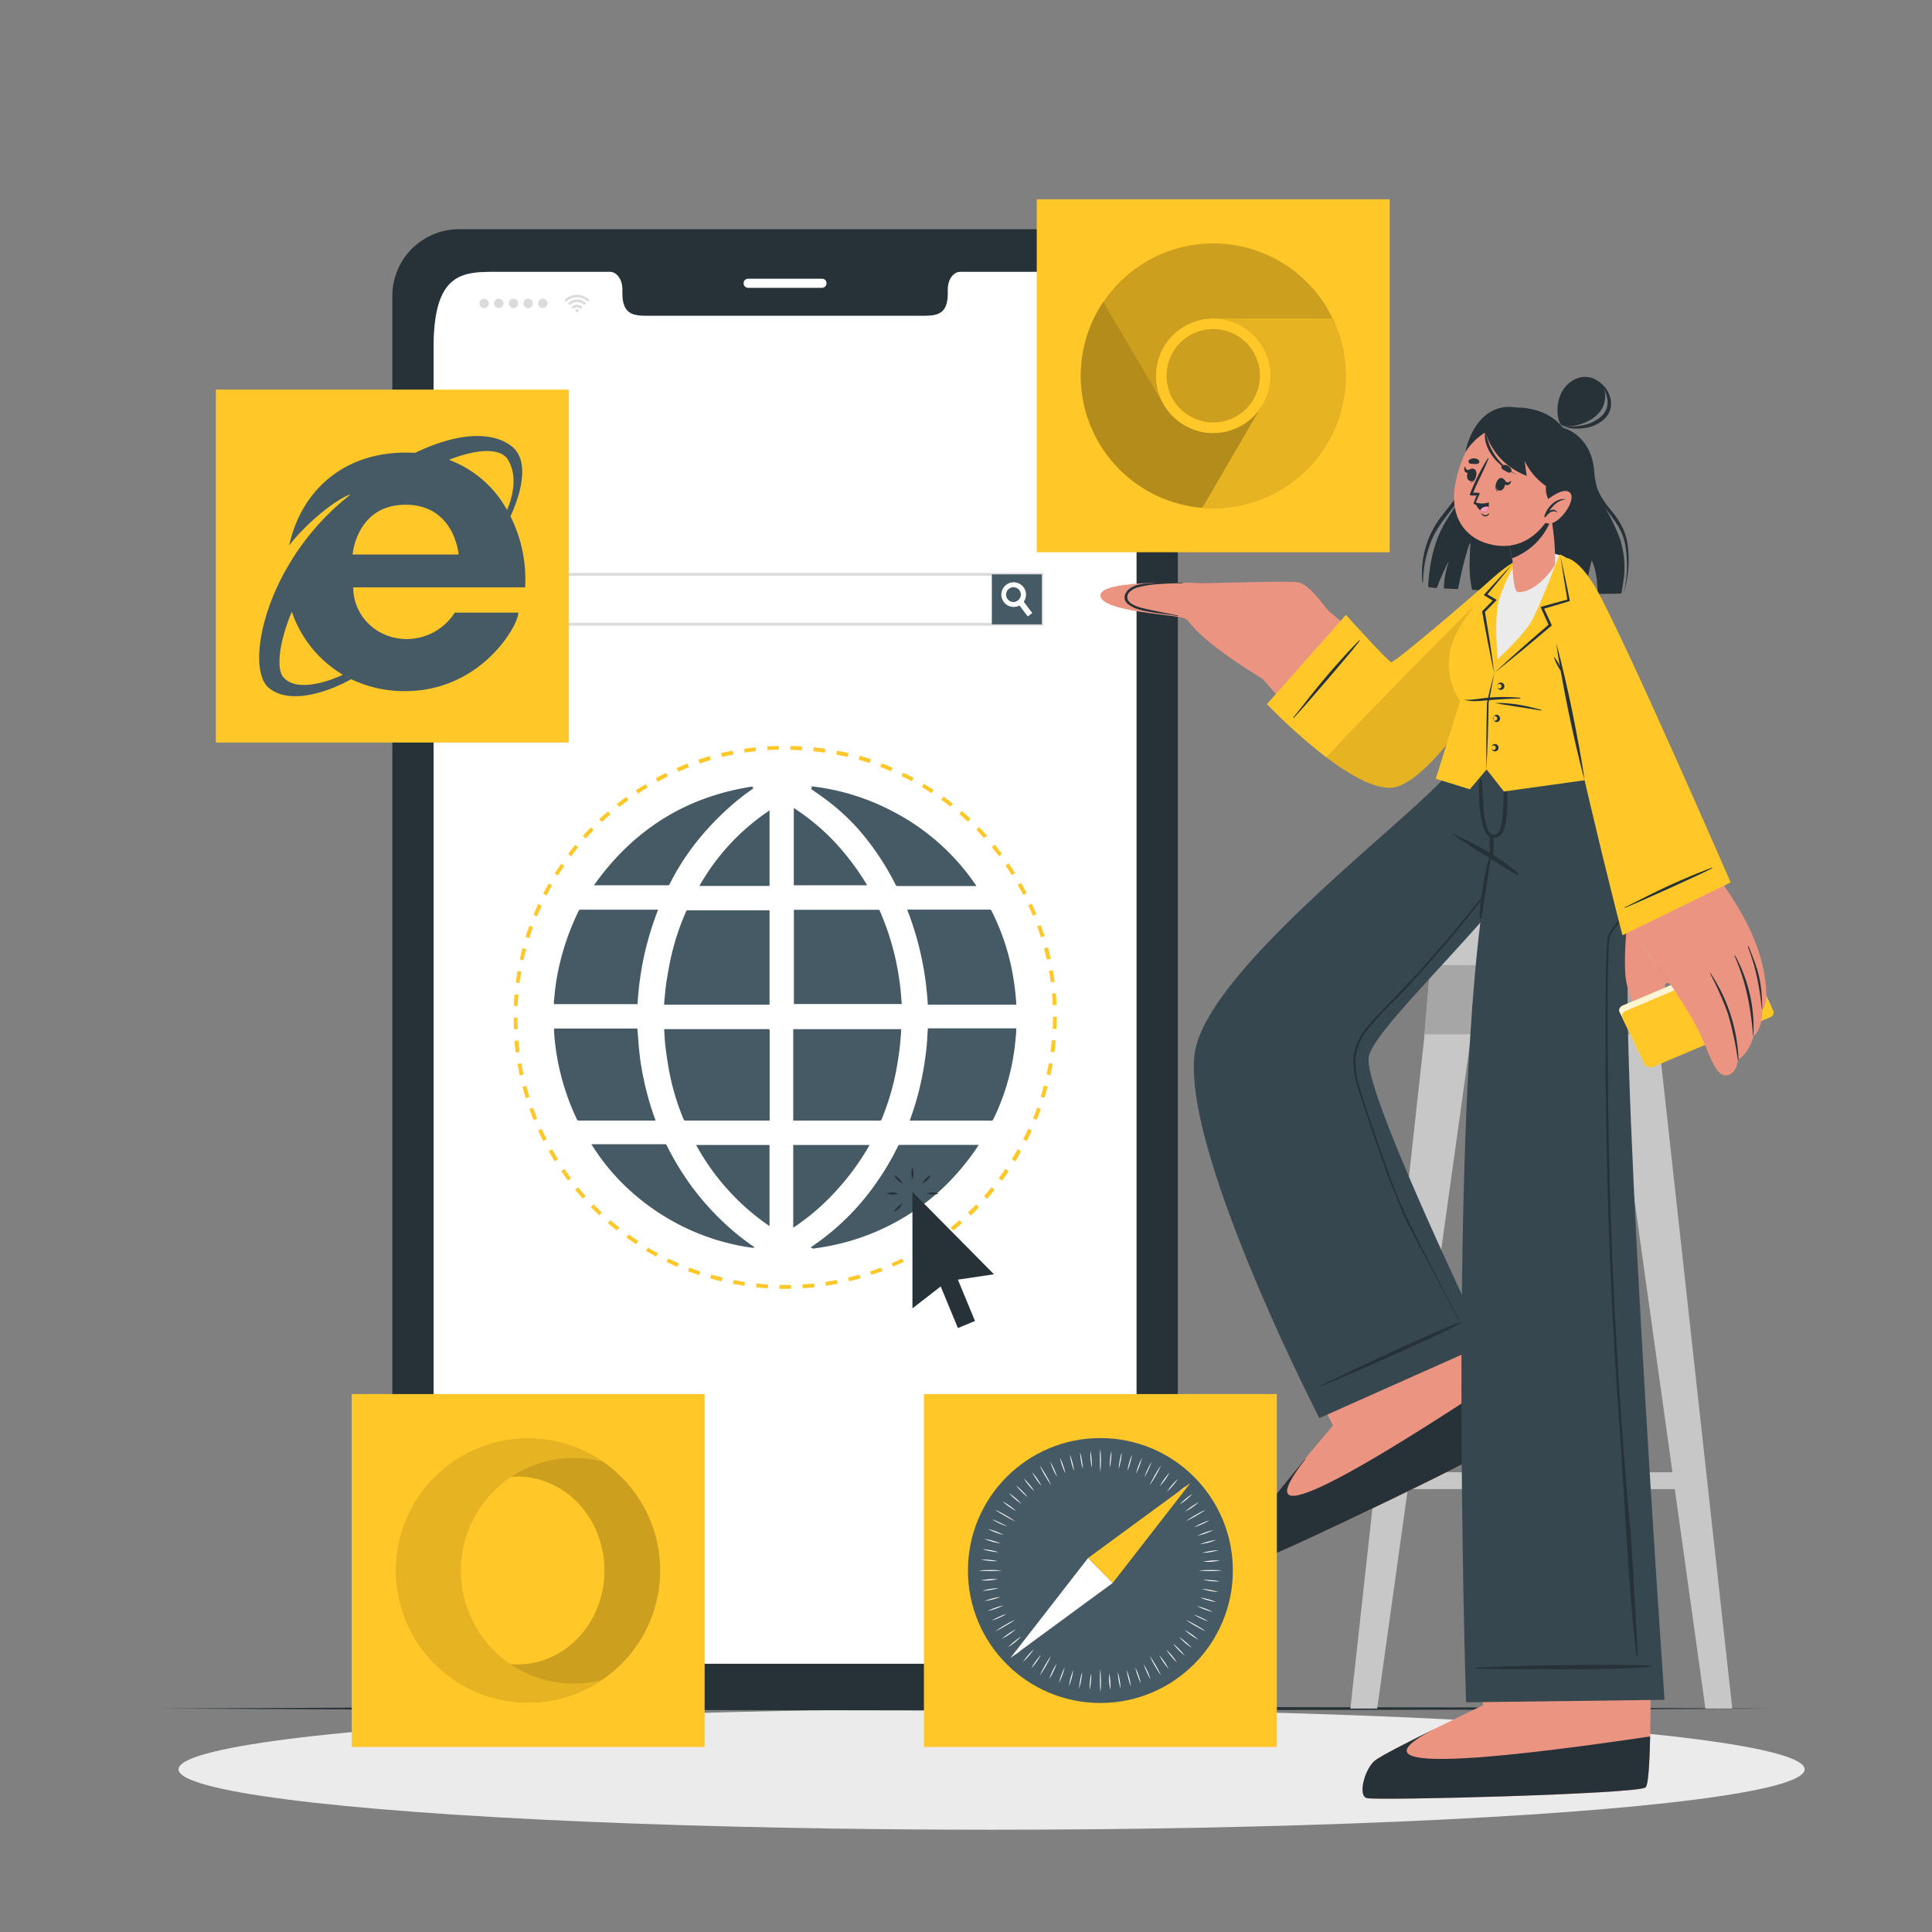 <svg xmlns="http://www.w3.org/2000/svg" viewBox="0 0 500 500"><rect x="0" y="0" width="500" height="500" fill="#808080" stroke="none"/><g id="freepik--Shadow--inject-41"><ellipse cx="256.62" cy="457.9" rx="210.42" ry="15.63" style="fill:#ebebeb"></ellipse></g><g id="freepik--Floor--inject-41"><polygon points="41.49 442.17 93.62 441.93 145.75 441.84 250 441.67 354.25 441.84 406.38 441.93 458.51 442.17 406.38 442.42 354.25 442.51 250 442.67 145.75 442.5 93.62 442.42 41.49 442.17" style="fill:#263238"></polygon></g><g id="freepik--Device--inject-41"><path d="M287.7,59.32H118.64a17.26,17.26,0,0,0-17.1,17.42v348a17.27,17.27,0,0,0,17.1,17.42H287.7a17.29,17.29,0,0,0,17.12-17.42v-348A17.28,17.28,0,0,0,287.7,59.32ZM294.12,414c0,9.16-6.86,16.57-15.32,16.57H127.56c-8.48,0-15.34-7.41-15.34-16.57V89.93c0-18.66,6.86-19.57,15.34-19.57h30.3c1.76,0,3.2,2,3.2,4.48v1.07c0,5.81,3.18,5.83,7.08,5.83H238.2c3.94,0,7.1,0,7.1-5.83V74.84c0-2.48,1.42-4.48,3.21-4.48H278.8c8.46,0,15.32,2.48,15.32,19.57Z" style="fill:#263238"></path><path d="M294.12,89.93V414c0,9.16-6.86,16.57-15.32,16.57H127.56c-8.48,0-15.34-7.41-15.34-16.57V89.93c0-18.66,6.86-19.57,15.34-19.57h30.3c1.76,0,3.2,2,3.2,4.48v1.07c0,5.81,3.18,5.83,7.08,5.83H238.2c3.94,0,7.1,0,7.1-5.83V74.84c0-2.48,1.42-4.48,3.21-4.48H278.8C287.26,70.36,294.12,72.84,294.12,89.93Z" style="fill:#fff"></path><g id="freepik--u5Zjqx--inject-41"><path d="M152.63,77.64l-.29.29-.17.17a4,4,0,0,0-5.64,0l-.16-.16a4,4,0,0,0-.29-.29h0c.13-.11.25-.23.38-.33a4.26,4.26,0,0,1,.85-.55,4.5,4.5,0,0,1,1.14-.38l.56-.07h.5l.39,0a4.26,4.26,0,0,1,1,.25,4.94,4.94,0,0,1,.7.33,3.85,3.85,0,0,1,.67.47l.31.27Z" style="fill:#dbdbdb"></path><path d="M147.46,79c-.16-.15-.31-.31-.46-.46a3.21,3.21,0,0,1,1.88-1,3.34,3.34,0,0,1,2.83.94l-.47.47a2.66,2.66,0,0,0-3.78,0Z" style="fill:#dbdbdb"></path><path d="M150.78,79.48l-.46.46a1.38,1.38,0,0,0-1.94,0l-.46-.46A2,2,0,0,1,150.78,79.48Z" style="fill:#dbdbdb"></path><path d="M149.77,80.36a.41.41,0,0,1-.42.41.41.41,0,0,1-.41-.41.41.41,0,0,1,.41-.42A.42.42,0,0,1,149.77,80.36Z" style="fill:#dbdbdb"></path></g><path d="M124.09,78.53a1.21,1.21,0,1,1,1.2,1.2A1.21,1.21,0,0,1,124.09,78.53Z" style="fill:#dbdbdb"></path><path d="M127.88,78.53a1.21,1.21,0,1,1,1.21,1.2A1.21,1.21,0,0,1,127.88,78.53Z" style="fill:#dbdbdb"></path><path d="M131.68,78.53a1.21,1.21,0,1,1,1.21,1.2A1.21,1.21,0,0,1,131.68,78.53Z" style="fill:#dbdbdb"></path><path d="M135.48,78.53a1.21,1.21,0,1,1,1.2,1.2A1.21,1.21,0,0,1,135.48,78.53Z" style="fill:#dbdbdb"></path><path d="M139.28,78.53a1.21,1.21,0,1,1,1.2,1.2A1.21,1.21,0,0,1,139.28,78.53Z" style="fill:#dbdbdb"></path><path d="M280.48,81.16h-9.81V76.61h9.81Zm-9.31-.5H280V77.11h-8.81Z" style="fill:#dbdbdb"></path><rect x="271.48" y="77.38" width="6.33" height="3" style="fill:#dbdbdb"></rect><rect x="280.49" y="77.67" width="0.87" height="2.43" style="fill:#dbdbdb"></rect><path d="M212.73,74.49H193.62a1.18,1.18,0,0,1-1.18-1.18h0a1.18,1.18,0,0,1,1.18-1.18h19.11a1.17,1.17,0,0,1,1.18,1.18h0A1.18,1.18,0,0,1,212.73,74.49Z" style="fill:#fff"></path><g id="freepik--aiZGp2--inject-41"><path d="M170.32,235.43A79,79,0,0,0,165,259.86H143.34v-.6c.06-.56.12-1.11.17-1.66a58.64,58.64,0,0,1,1.43-8.53,65.92,65.92,0,0,1,4.81-13.33.49.49,0,0,1,.52-.31h20Z" style="fill:#455a64"></path><path d="M169.66,290H149.79a.47.47,0,0,1-.49-.32,62.31,62.31,0,0,1-5.91-22.64,1.11,1.11,0,0,0,0-.25v-.6a3.16,3.16,0,0,1,.32,0H164.6c.39,0,.37,0,.39.39.14,1.74.25,3.48.42,5.21a66.54,66.54,0,0,0,1.33,8.19,73.16,73.16,0,0,0,2.83,9.73C169.6,289.78,169.62,289.87,169.66,290Z" style="fill:#455a64"></path><path d="M253.27,296.3l-.17.29a59.53,59.53,0,0,1-5.64,7.31,55.58,55.58,0,0,1-8.25,7.61,59.58,59.58,0,0,1-19.35,9.69,62.85,62.85,0,0,1-8.28,1.77c-.27,0-.54.09-.81.13h-.48l-.46-.29.53-.38A63.57,63.57,0,0,0,226,307.23a71.27,71.27,0,0,0,6.41-10.63.46.46,0,0,1,.49-.31h20.34Z" style="fill:#455a64"></path><path d="M233.38,259.84H205.46V235.45l.32,0h21.48a.38.38,0,0,1,.43.29A67.29,67.29,0,0,1,232.14,250a72.19,72.19,0,0,1,1.07,7.75C233.26,258.44,233.32,259.13,233.38,259.84Z" style="fill:#455a64"></path><path d="M233.21,266.35c0,.58,0,1.16-.08,1.73-.12,1.36-.22,2.72-.41,4.07-.26,1.87-.55,3.74-.92,5.59a66.23,66.23,0,0,1-3.62,11.91.46.46,0,0,1-.51.36H205.29V266.35Z" style="fill:#455a64"></path><path d="M199.16,235.59V260H171.89c0-.62.06-1.22.13-1.82.13-1.37.25-2.74.46-4.1.34-2.07.69-4.14,1.14-6.19a63.18,63.18,0,0,1,3.94-12,.42.42,0,0,1,.46-.3h21.14Z" style="fill:#455a64"></path><path d="M199.19,266.68q0,11.49,0,23V290H177.4a.44.44,0,0,1-.48-.32,61.79,61.79,0,0,1-3.71-12.32c-.41-2.17-.72-4.36-1-6.55-.18-1.43-.22-2.88-.32-4.32,0,0,0-.08,0-.15l.32,0h26.62C199.13,266.33,199.19,266.41,199.19,266.68Z" style="fill:#455a64"></path><path d="M263,260H240.11a79.8,79.8,0,0,0-5.33-24.59H256.1a.48.48,0,0,1,.5.29,60.17,60.17,0,0,1,5.28,15.3A67.12,67.12,0,0,1,263,259.6C263,259.73,263,259.86,263,260Z" style="fill:#455a64"></path><path d="M263,266.17c0,.55,0,1.08-.08,1.6a60.56,60.56,0,0,1-.75,6.16A59.37,59.37,0,0,1,258,287.67c-.31.71-.65,1.41-1,2.12a.33.33,0,0,1-.34.22h-21l-.22,0c.25-.73.5-1.44.75-2.15A73.92,73.92,0,0,0,239,276.69a72.52,72.52,0,0,0,1-8.3c0-.66.08-1.32.11-2,0-.18.06-.27.24-.25H263Z" style="fill:#455a64"></path><path d="M252.64,229.2a1,1,0,0,1,0,.1H232.29a.47.47,0,0,1-.48-.28,68.81,68.81,0,0,0-9.93-14.72,55.85,55.85,0,0,0-7.63-7c-1.36-1.05-2.78-2-4.17-3l-.23-.18.27-.19c0-.12-.07-.25-.13-.43a59.09,59.09,0,0,1,20.24,6.07A58.5,58.5,0,0,1,252.64,229.2Z" style="fill:#455a64"></path><path d="M195.29,322.83a2.49,2.49,0,0,1-.58.09,53.4,53.4,0,0,1-6.53-1.27,58.45,58.45,0,0,1-11.61-4.3,59.58,59.58,0,0,1-11.84-7.77,56.34,56.34,0,0,1-7.12-7.12,60,60,0,0,1-4.44-6.15,1.79,1.79,0,0,1-.09-.19h19a.46.46,0,0,1,.47.3,71.66,71.66,0,0,0,6.85,11.16,70.47,70.47,0,0,0,8,8.89,62.27,62.27,0,0,0,7.72,6.21Z" style="fill:#455a64"></path><path d="M195,204c-.85.62-1.86,1.32-2.83,2.07a70.29,70.29,0,0,0-9,8.4A63.52,63.52,0,0,0,173.71,228c-.16.31-.3.63-.48.92a.41.41,0,0,1-.29.19c-.34,0-.68,0-1,0H153.71c10.15-14.33,23.77-22.94,41.12-25.57l-.12.23Z" style="fill:#455a64"></path><path d="M225.05,296.32a65.42,65.42,0,0,1-9.22,12.47,58.28,58.28,0,0,1-10.54,8.94V296.32Z" style="fill:#455a64"></path><path d="M199.15,296.32v21a60.69,60.69,0,0,1-19-21Z" style="fill:#455a64"></path><path d="M224.43,229.11h-19v-20A57.25,57.25,0,0,1,216.1,218,67.11,67.11,0,0,1,224.43,229.11Z" style="fill:#455a64"></path><path d="M199.16,209.73v19.55H181A57.65,57.65,0,0,1,199.16,209.73Z" style="fill:#455a64"></path></g><path d="M203.17,333.55h-1.48l0-1c1,0,2,0,3,0l0,1Zm-4.5-.14c-1-.06-2-.15-3-.25l.11-1c1,.11,2,.19,3,.26Zm9.07,0-.06-1c1-.06,2-.15,3-.25l.1,1C209.76,333.26,208.75,333.34,207.74,333.41Zm-15.08-.64c-1-.15-2-.32-3-.51l.19-1q1.47.29,2.94.51Zm21.09,0-.15-1q1.49-.22,2.94-.51l.19,1C215.75,332.44,214.75,332.61,213.75,332.76Zm-27-1.14c-1-.24-2-.49-2.93-.77l.28-1c.95.27,1.91.53,2.88.76Zm33,0-.24-1c1-.23,1.93-.49,2.88-.76l.28,1C221.64,331.11,220.67,331.37,219.69,331.6ZM180.91,330c-1-.32-1.91-.66-2.85-1l.36-.93c.93.36,1.86.69,2.81,1Zm44.59,0-.32-.94c.94-.32,1.88-.66,2.81-1l.35.93C227.4,329.27,226.46,329.61,225.5,329.93Zm-50.25-2.14c-.93-.4-1.84-.82-2.75-1.26l.44-.9c.89.43,1.79.85,2.71,1.24Zm55.89,0-.4-.91c.91-.4,1.81-.81,2.7-1.25l.44.9C233,327,232.06,327.37,231.14,327.77Zm-61.34-2.63c-.88-.48-1.76-1-2.63-1.49l.51-.86c.86.51,1.72,1,2.6,1.47Zm66.76,0-.47-.88q1.31-.71,2.58-1.47l.52.86C238.32,324.15,237.45,324.65,236.56,325.13ZM164.61,322c-.85-.56-1.68-1.13-2.5-1.72l.59-.81c.8.58,1.62,1.15,2.46,1.69Zm77.14,0-.55-.84c.83-.55,1.64-1.11,2.45-1.69l.58.81C243.42,320.91,242.59,321.48,241.75,322Zm4.9-3.54-.62-.78c.78-.62,1.54-1.25,2.3-1.9l.65.76C248.22,317.24,247.44,317.88,246.65,318.5Zm-87,0c-.79-.62-1.57-1.27-2.34-1.92l.65-.76q1.14,1,2.31,1.89Zm91.53-3.94-.69-.73c.73-.68,1.44-1.37,2.13-2.08l.72.7C252.68,313.17,252,313.87,251.23,314.56Zm-96.12,0c-.73-.69-1.45-1.4-2.16-2.12l.72-.7c.69.71,1.4,1.41,2.13,2.09Zm100.35-4.32-.74-.67c.66-.74,1.31-1.49,1.94-2.26l.77.64C256.79,308.73,256.13,309.49,255.46,310.24Zm-104.58,0c-.67-.75-1.33-1.52-2-2.29l.77-.64c.63.77,1.28,1.52,1.95,2.26Zm108.43-4.67-.8-.6c.6-.79,1.18-1.6,1.75-2.42l.82.57C260.5,304,259.92,304.77,259.31,305.57Zm-112.27,0c-.61-.8-1.2-1.62-1.77-2.45l.82-.56c.57.81,1.15,1.62,1.75,2.41Zm-3.43-5c-.54-.85-1.05-1.72-1.55-2.59l.87-.5c.49.87,1,1.72,1.52,2.56Zm119.13,0-.84-.53c.53-.84,1-1.7,1.53-2.56l.87.49C263.8,298.87,263.28,299.74,262.74,300.59Zm-122.12-5.24c-.46-.89-.9-1.79-1.32-2.71l.91-.42c.41.9.85,1.8,1.3,2.68Zm125.12,0-.89-.46c.45-.88.89-1.78,1.31-2.68l.9.41Q266.43,294,265.74,295.33ZM138.1,289.88c-.39-.94-.75-1.88-1.09-2.83l.94-.34c.34.94.7,1.87,1.07,2.79Zm130.17-.06-.92-.37c.37-.92.73-1.85,1.06-2.79l.95.33C269,288,268.65,288.89,268.27,289.82Zm-132.22-5.63q-.45-1.44-.84-2.91l1-.26c.25,1,.53,1.92.82,2.87Zm134.27-.07-1-.3c.29-.94.57-1.9.82-2.86l1,.25C270.89,282.19,270.61,283.16,270.32,284.12ZM134.5,278.34c-.21-1-.4-2-.58-3l1-.17c.17,1,.36,2,.57,2.93Zm137.35-.07-1-.21c.21-1,.4-1.95.57-2.93l1,.17C272.26,276.3,272.07,277.29,271.85,278.27Zm-138.38-5.89c-.13-1-.24-2-.32-3l1-.09c.09,1,.19,2,.32,3Zm139.41-.07-1-.13c.13-1,.23-2,.32-3l1,.08C273.12,270.31,273,271.32,272.88,272.31ZM133,266.36c0-1-.06-2-.07-3h1c0,1,0,2,.07,3Zm140.45-.07-1,0c0-1,.06-2,.06-3v-.14h1v.14C273.46,264.28,273.44,265.29,273.4,266.29Zm-139.46-5.94-1,0c0-1,.1-2,.18-3l1,.09C134.05,258.37,134,259.36,133.94,260.35Zm138.45-.2c0-1-.11-2-.19-3l1-.09c.09,1,.16,2,.2,3Zm-137.95-5.73-1-.13c.13-1,.28-2,.45-3l1,.17C134.72,252.44,134.57,253.43,134.44,254.42Zm137.44-.21q-.19-1.49-.45-2.94l1-.18c.17,1,.33,2,.46,3Zm-136.43-5.67-1-.21c.22-1,.45-2,.71-2.94l1,.25C135.89,246.6,135.66,247.57,135.45,248.54Zm135.4-.2c-.21-1-.45-1.94-.7-2.9l1-.25q.39,1.45.72,2.94ZM137,242.78l-1-.3q.45-1.46,1-2.88l.94.34C137.57,240.88,137.26,241.82,137,242.78Zm132.36-.2c-.3-1-.61-1.89-.95-2.83l.94-.33c.34.94.67,1.9,1,2.86ZM139,237.15l-.93-.38c.38-.94.78-1.86,1.2-2.78l.91.42C139.75,235.31,139.35,236.22,139,237.15ZM267.3,237c-.38-.92-.77-1.82-1.19-2.72l.91-.42q.63,1.36,1.2,2.76Zm-125.84-5.25-.88-.46c.46-.9.94-1.78,1.43-2.66l.87.49C142.39,230,141.92,230.83,141.46,231.72Zm123.34-.15c-.45-.88-.92-1.75-1.42-2.61l.87-.5c.5.88,1,1.76,1.44,2.66Zm-120.39-5-.84-.53c.53-.86,1.09-1.7,1.66-2.53l.82.57C145.49,224.85,144.94,225.69,144.41,226.53Zm117.44-.12c-.53-.84-1.07-1.67-1.64-2.49l.83-.57c.57.83,1.13,1.68,1.66,2.52Zm-114-4.79L147,221c.6-.8,1.23-1.59,1.87-2.37l.77.63C149,220,148.39,220.82,147.8,221.62Zm110.67-.11c-.6-.8-1.22-1.57-1.85-2.34l.77-.64c.64.78,1.27,1.57,1.88,2.37ZM151.58,217l-.74-.67c.67-.75,1.36-1.48,2.07-2.2l.71.69C152.93,215.54,152.25,216.27,151.58,217Zm103.09-.1c-.66-.73-1.34-1.46-2-2.17l.72-.7c.7.72,1.39,1.46,2.07,2.21Zm-98.92-4.16-.68-.73c.73-.69,1.48-1.37,2.24-2l.66.75C157.21,211.4,156.48,212.07,155.75,212.75Zm94.75-.09c-.73-.68-1.47-1.34-2.22-2l.65-.76c.77.66,1.52,1.33,2.25,2Zm-90.23-3.8-.62-.79c.79-.62,1.59-1.23,2.41-1.82l.58.81C161.84,207.64,161,208.24,160.27,208.86Zm85.71-.08c-.79-.62-1.58-1.22-2.39-1.8l.59-.81c.82.59,1.62,1.2,2.41,1.82Zm-80.89-3.41-.55-.83c.84-.56,1.69-1.09,2.56-1.61l.51.86C166.76,204.3,165.92,204.82,165.09,205.37Zm76-.08c-.83-.54-1.67-1.07-2.53-1.58l.52-.86c.86.52,1.72,1.05,2.56,1.61Zm-70.93-3-.48-.88c.89-.48,1.78-.94,2.69-1.38l.44.9C172,201.39,171.07,201.84,170.2,202.31Zm65.81-.07c-.88-.48-1.76-.93-2.66-1.36l.43-.9q1.36.66,2.7,1.38Zm-60.46-2.53-.4-.92c.92-.4,1.85-.78,2.79-1.15l.36.94C177.37,198.93,176.45,199.31,175.55,199.71Zm55.08-.08c-.91-.39-1.83-.77-2.76-1.12l.35-.94c.95.36,1.88.74,2.81,1.14Zm-49.53-2.06-.32-.95c1-.32,1.92-.62,2.89-.9l.28,1C183,197,182,197.25,181.1,197.57Zm44-.07c-.94-.31-1.89-.6-2.85-.88l.28-1c1,.28,1.93.58,2.89.89Zm-38.22-1.58-.24-1c1-.23,2-.45,3-.64l.19,1C188.76,195.47,187.79,195.68,186.83,195.92Zm32.49,0c-1-.23-1.94-.44-2.91-.63l.19-1c1,.19,2,.4,3,.64Zm-26.64-1.1-.15-1c1-.15,2-.28,3-.39l.11,1C194.64,194.49,193.65,194.62,192.68,194.77Zm20.79,0c-1-.15-2-.27-3-.38l.11-1c1,.1,2,.23,3,.38Zm-14.87-.61-.06-1c1-.07,2-.11,3-.13l0,1C200.58,194,199.59,194.06,198.6,194.13Zm8.94,0c-1-.06-2-.1-3-.12l0-1c1,0,2,.06,3,.13Z" style="fill:#FFC727"></path><polygon points="247.9 331.17 252.33 341.87 247.91 343.7 243.45 332.93 236.14 338.6 236.14 308.46 257.24 329.78 247.9 331.17" style="fill:#263238"></polygon><path d="M236.14,305.18a4.07,4.07,0,0,1-.27-1.52,4,4,0,0,1,.27-1.51,4,4,0,0,1,.27,1.51A4.07,4.07,0,0,1,236.14,305.18Z" style="fill:#263238"></path><path d="M233.53,306.26a4,4,0,0,1-1.26-.88,4.2,4.2,0,0,1-.88-1.26,3.81,3.81,0,0,1,1.26.88A4,4,0,0,1,233.53,306.26Z" style="fill:#263238"></path><path d="M232.45,308.87a4,4,0,0,1-1.51.27,4.07,4.07,0,0,1-1.52-.27,4.07,4.07,0,0,1,1.52-.27A4,4,0,0,1,232.45,308.87Z" style="fill:#263238"></path><path d="M233.53,311.48a4,4,0,0,1-.88,1.26,3.81,3.81,0,0,1-1.26.88,4.4,4.4,0,0,1,2.14-2.14Z" style="fill:#263238"></path><path d="M239.83,308.87a4.07,4.07,0,0,1,1.52-.27,4,4,0,0,1,1.51.27,4,4,0,0,1-1.51.27A4.07,4.07,0,0,1,239.83,308.87Z" style="fill:#263238"></path><path d="M238.75,306.26a4,4,0,0,1,.88-1.26,4,4,0,0,1,1.26-.88,4,4,0,0,1-.88,1.26A4,4,0,0,1,238.75,306.26Z" style="fill:#263238"></path><rect x="136.87" y="148.79" width="132.61" height="12.65" style="fill:#fff"></rect><path d="M269.61,161.57H136.74V148.66H269.61Z" style="fill:#fff"></path><path d="M270,161.94H136.36V148.28H270Zm-132.87-.75H269.23V149H137.11Z" style="fill:#dbdbdb"></path><rect x="256.69" y="148.65" width="12.92" height="12.92" style="fill:#455a64"></rect><path d="M267.16,158.66l-1.17.88-2.16-2.85-.79-1.05a1.87,1.87,0,0,0,.45-.26,2,2,0,0,0,.6-.78l.84,1.11Z" style="fill:#fff"></path><path d="M264.86,151.93a3.19,3.19,0,1,0-1,4.76,4.17,4.17,0,0,0,.44-.29,3.08,3.08,0,0,0,.66-.69A3.18,3.18,0,0,0,264.86,151.93Zm-1.37,3.45a1.87,1.87,0,0,1-.45.26,1.91,1.91,0,1,1,1-1A2,2,0,0,1,263.49,155.38Z" style="fill:#fff"></path><rect x="139.51" y="151.27" width="0.68" height="7.68" style="fill:#c7c7c7"></rect></g><g id="freepik--Character--inject-41"><rect x="363.81" y="235.36" width="70.16" height="14.53" style="fill:#c7c7c7"></rect><polygon points="382.64 249.77 380.67 268.34 356.42 442.17 349.48 442.17 368.62 268.34 370.18 249.77 382.64 249.77" style="fill:#c7c7c7"></polygon><polygon points="448.31 442.17 441.36 442.17 417.11 268.34 415.14 249.77 427.6 249.77 429.16 268.34 448.31 442.17" style="fill:#c7c7c7"></polygon><rect x="359.2" y="381.02" width="77.39" height="4.36" style="fill:#c7c7c7"></rect><polygon points="368.62 267.68 380.67 267.68 382.64 249.77 370.18 249.77 368.62 267.68" style="fill:#a6a6a6"></polygon><polygon points="429.16 267.68 417.11 267.68 415.14 249.77 427.6 249.77 429.16 267.68" style="fill:#a6a6a6"></polygon><path d="M327.26,403.14c2.46-.31,63.18-29.26,64.8-31.83.62-1-3.08-10.06-7.87-20.92-1-2.34-2.11-4.76-3.22-7.2-7.2-15.89-15.21-32.58-15.21-32.58l-40.67,19.25,16.32,32.05,3.58,7s-18.29,21.48-19.76,24.49S324.8,403.44,327.26,403.14Z" style="fill:#eb9481"></path><path d="M392.06,371.31c-1.62,2.57-62.34,31.52-64.8,31.83s-3.49-6.7-2-9.7c.84-1.73,7.22-9.53,12.5-15.87l.14,0c-8.33,10.7-13,21,49.33-20.22C390.41,364.9,392.54,370.56,392.06,371.31Z" style="fill:#263238"></path><path d="M354.19,274.61c.4,11.57,30.21,73.25,30.21,73.25L341.45,367s-35.24-68.37-32.31-94c2.5-21.72,57.14-61.89,65.92-73.21,1.3-1.68.85-8.44.85-8.44H411.4v8.44c-13.55,28.76-54.08,63.26-57.09,73.38a4.94,4.94,0,0,0-.12,1.42Z" style="fill:#37474f"></path><path d="M341.8,358.58c7-3.36,5-2.49,12.05-5.77,3.47-1.61,20.87-9.73,24.35-10.7a.08.08,0,0,1,.06.14c-3,2-20.59,9.73-24.08,11.27-7.14,3.16-5.12,2.18-12.3,5.26A.11.11,0,1,1,341.8,358.58Z" style="fill:#263238"></path><path d="M402.44,205.85a371.87,371.87,0,0,1-35.82,46.23c-3.21,3.52-6.52,6.93-9.83,10.35-2.81,2.89-5.66,6.1-6.36,10.21-.77,4.58,1,9.14,2.44,13.4,1.57,4.7,3.14,9.4,4.81,14.07,1.81,5,3.71,10,5.85,14.92,1.1,2.51,7.76,14.81,9,17.26.61,1.22,1.24,2.44,1.88,3.65.32.6,2.59,4.76,2.91,5.36.11.2.4.45.13-.06-.62-1.14-3.15-5.85-3.73-7-2.28-4.56-9.8-19.07-11.7-23.8s-3.67-9.65-5.35-14.53-3.39-9.65-4.81-14.55a20.47,20.47,0,0,1-1-7.76,13.93,13.93,0,0,1,2.92-6.91c2.87-3.84,6.62-7.1,9.89-10.6Q373.78,245.2,383,233.47a328.07,328.07,0,0,0,19.56-27.54C402.6,205.85,402.49,205.78,402.44,205.85Z" style="fill:#263238"></path><path d="M353.7,465.34c2.37.72,69.62-1,72.14-2.74,1-.64,1.27-10.44,1.32-22.31,0-2.56,0-5.21,0-7.89-.12-17.45-.65-35.95-.65-35.95l-45,1.06,1.89,35.92.4,7.88s-25.44,12.2-28,14.35S351.33,464.62,353.7,465.34Z" style="fill:#eb9481"></path><path d="M427.06,449.39c-.16,7.43-.52,12.74-1.22,13.21-2.52,1.69-69.77,3.46-72.14,2.74s-.47-7.54,2.08-9.68c1.32-1.1,8.67-4.86,15.51-8.24C359.57,453.53,352.86,460.38,427.06,449.39Z" style="fill:#263238"></path><path d="M379.42,440.55l51.36-.64s-13.36-192-8.51-197.77c11.57-13.83,9.72-32.27,1.94-50.79H384.46s1.9,28.12,1.72,28.93C374,273.59,379.42,440.55,379.42,440.55Z" style="fill:#37474f"></path><path d="M381.83,431.63c10.22-.76,42.15-1,45.54-.52.08,0,.08.14,0,.15-3.37.65-20.17,1-45.54.58A.11.11,0,0,1,381.83,431.63Z" style="fill:#263238"></path><path d="M383.54,202.27c.4,5,.2,13.63,3.11,13.76s2.4-10.38,2.48-12.79c.07-2.19.83-1.89.91.69.22,7,0,13.19-3.68,12.9s-3.69-11.15-3.6-13.63C382.8,201.93,383.42,200.69,383.54,202.27Z" style="fill:#263238"></path><path d="M386.46,216.36a22.09,22.09,0,0,1-.11,5.3c-.05.15-.61,0-.67-.08-.35-.73-.07-4.17-.17-5.1A.48.48,0,0,1,386.46,216.36Z" style="fill:#263238"></path><path d="M385.23,222.56c-1.24,4.4-2.51,12.82-2.22,15,0,.2.33.26.37.05.4-2.36,2.16-13.7,2.33-14.9S385.57,221.33,385.23,222.56Z" style="fill:#263238"></path><path d="M392.87,226a14.62,14.62,0,0,0-1.85-1.57c-.65-.51-1.31-1-2-1.49-1.38-1-2.81-1.86-4.26-2.72s-2.87-1.62-4.34-2.36-3.18-1.37-4.73-2.15c-.08,0-.16.09-.08.14,1.47.81,2.82,1.82,4.25,2.71s2.84,1.8,4.27,2.69,2.77,1.77,4.18,2.63c.73.45,1.47.88,2.22,1.32a18.73,18.73,0,0,0,2.1,1.17C392.86,226.49,393,226.18,392.87,226Z" style="fill:#263238"></path><path d="M421.89,395.55q-1-10.68-1.78-21.36-1.62-21.37-2.59-42.79t-1.29-42.84q-.15-10.72-.15-21.44c0-7.09-.05-16.55.32-23.63.19-3.6,6.53-6.38,7.82-16.86a38.52,38.52,0,0,0-3-21.92c0-.1-.17,0-.13.07a39.17,39.17,0,0,1,3.07,18.7,32,32,0,0,1-2,9.41c-1.71,4.22-5.9,7.66-6.12,9.9-.32,3.36-.37,6.26-.42,9.62q-.06,5.26-.09,10.51-.06,10.71.06,21.43.23,21.33,1.12,42.64t2.45,42.59c1,14.18,2.3,39.81,3.79,54,.17,1.62.36,3.23.6,4.85,0,.17.32.13.31-.05C423.44,421.23,422.54,402.65,421.89,395.55Z" style="fill:#263238"></path><path d="M369.6,151.56a.46.46,0,0,0,.37.48l1.86.13c1.68-4.36,3.48-7.82,3-6.47a22.24,22.24,0,0,0-1.17,6.58l3.68.18c1.46-7.66,3.32-13.35,3.2-11.59-.47,7.07-.05,9.35.44,11.78,8.9.42,20.57.84,29,1,1-4.24,1.83-8.83,2-8.5,1.15,2.39,1.47,5.87,1.49,8.54,2.69,0,4.84,0,6.14-.1,0,0,.63-3.56.72-4.73a24.51,24.51,0,0,0-.93-8.93,44.82,44.82,0,0,0-3.9-8.29l0-.06v0a25.62,25.62,0,0,1-2.25-5.53s0,0,0,0a24.18,24.18,0,0,1-.69-4.25c-.39-5.23-3.34-9.76-8.26-11.15-9.29-8.76-18.6-5.09-21.41,1.62-.27.66-.53,1.41-.79,2.22v0c-.95,3-1.8,7-2.59,10,0,0,0,0,0,0a0,0,0,0,1,0,0h0a28.36,28.36,0,0,1-1.1,3.51C376,133.42,370.59,136.52,369.6,151.56Z" style="fill:#263238"></path><path d="M406.37,112a9.91,9.91,0,0,1,5.71,8,25.58,25.58,0,0,0,1.29,6.5,22.58,22.58,0,0,0,3.72,5.73c2.28,2.83,3.87,5.64,4.22,9.39a28.85,28.85,0,0,1-1.11,11.86s0,0,0,0a30.62,30.62,0,0,0,.43-12.37c-.71-4.14-3.05-6.75-5.45-9.91a17.28,17.28,0,0,1-3.53-8.46c-.24-1.89-.21-3.85-1-5.63-.9-2.13-2.71-3.48-4.5-4.68A.22.22,0,0,1,406.37,112Z" style="fill:#263238"></path><path d="M372.9,133.81c2.27-3,4.65-5.49,6-9.17,1.22-3.35,1.92-6.9,3.16-10.25a0,0,0,1,1,.08,0c-1.91,6-2.28,12-6.13,17-2.09,2.72-4.18,5.24-5.55,8.5a28.9,28.9,0,0,0-2.17,10.76c0,.13-.17.12-.18,0A24,24,0,0,1,372.9,133.81Z" style="fill:#263238"></path><path d="M404.24,110.06c-1.3-.49-2.54-7.76,2.24-11.23s10.91.5,8.34,6.46C413.2,109.05,407,111.08,404.24,110.06Z" style="fill:#263238"></path><path d="M413.17,98.41a8,8,0,0,1,2.75,4.61,4.86,4.86,0,0,1-1.45,4.68,9.85,9.85,0,0,1-4.75,2.33,15.43,15.43,0,0,1-2.72.33,7.59,7.59,0,0,1-2.76-.3,6.66,6.66,0,0,0,2.74.81,12.08,12.08,0,0,0,2.88-.05,9.52,9.52,0,0,0,5.33-2.37,5.7,5.7,0,0,0,1.58-2.61,5.79,5.79,0,0,0-.06-3A7.17,7.17,0,0,0,413.17,98.41Z" style="fill:#263238"></path><path d="M394.56,158.52c-9.46,19.53-21.47,40.67-32.72,44-10.69,3.16-31.43-23.11-37.94-30-2.35-2.49,16.67-16.79,19.62-14.62,5.55,4.09,15.55,15.23,17.23,14.84S376.41,159,389,147.81C396.71,141,401.11,145,394.56,158.52Z" style="fill:#eb9481"></path><path d="M307.4,160.14c-2.6-1.09-22.63-1.73-22.62-6.07s25.48-3.13,25.48-3.13Z" style="fill:#eb9481"></path><path d="M345.8,160.64c-3.5-4.34-6.58-9-9.62-9.89-2.11-.6-24.78.38-28.32.16s-16.18.12-16.47,3.22c-.41,4.39,14.54,4.35,16.14,6.59,5.51,7.75,26.46,19.2,26.46,19.2Z" style="fill:#eb9481"></path><path d="M291.06,154.19a3.38,3.38,0,0,1,1.45-1.95c1.55-1.09,3.58-1.18,5.41-1.33a50,50,0,0,1,8.3-.06,0,0,0,0,1,0,.09c-2.07,0-4.14.06-6.21.23a25.8,25.8,0,0,0-5.61.86,4.61,4.61,0,0,0-2.17,1.3,1.8,1.8,0,0,0-.42,1.67c.6,1.91,4.37,2.48,6.11,2.87,2.28.51,4.64.95,6.93,1.42.1,0,0,.17-.05.15-2.38-.47-4.88-.65-7.26-1.08-1.93-.35-4-.74-5.56-2A2.19,2.19,0,0,1,291.06,154.19Z" style="fill:#263238"></path><path d="M348.32,159.12l-20.44,23.12s23.16,24.34,33.57,21.38,29.33-32,35.11-50.25c4-12.62-2.88-10.39-10-4s-25.67,22.16-26.51,22S348.32,159.12,348.32,159.12Z" style="fill:#FFC727"></path><path d="M396.56,153.38c-5.77,18.23-24.7,47.27-35.11,50.24-4.6,1.31-11.69-2.72-18.18-7.62,0,0,0,0,0,0,10.34-11.38,37.94-39,50.44-51.43C397.23,143.31,399.11,145.33,396.56,153.38Z" style="opacity:0.1"></path><path d="M334.87,185.75c3-3.19,14.62-16.7,16.94-19.79.16-.22.06-.37-.13-.17-9.12,9.36-14.19,16.56-16.93,19.84C334.68,185.71,334.79,185.83,334.87,185.75Z" style="fill:#263238"></path><path d="M429.92,197.37l-55.82.91,4.37-16.71A17.46,17.46,0,0,1,376,167c1.33-4.92,7.69-12.3,11.58-17,9.49-11.4,17.73-6.24,20.36-3.31C417.94,157.91,429.92,197.37,429.92,197.37Z" style="fill:#ebebeb"></path><path d="M403.59,143.5S398.12,158,396,161.36s-8.44,9.27-8.44,9.27-.72-8.58,0-13.48,4.9-11.88,4.9-11.88a10.13,10.13,0,0,0-2.95,2.31c-4.73,4.82-12.95,14.29-14.18,20.77a17.34,17.34,0,0,0,2.54,13.11l-6.29,20.08,8.81,2.73,4.34-5.14,4.48,5.71,44.65-6.23-7.42-14S415.79,157,411.58,151C406.75,144.06,403.59,143.5,403.59,143.5Z" style="fill:#FFC727"></path><path d="M393.41,180.59a47.84,47.84,0,0,0-7.18-.12c-1.19.08-2.37.22-3.55.38-.59.09-1.17.15-1.76.21a7.72,7.72,0,0,1-1.86,0,0,0,0,1,0,0,.08,13.16,13.16,0,0,0,1.74.29,12.2,12.2,0,0,0,1.71,0c1.2-.07,2.4-.2,3.61-.29,2.43-.17,4.86-.35,7.3-.35C393.51,180.78,393.52,180.59,393.41,180.59Z" style="fill:#263238"></path><path d="M398.83,183.72a51.89,51.89,0,0,0-5.77-1.34c-1-.16-1.95-.27-2.94-.35l-1.41-.1c-.52,0-1,0-1.57,0a0,0,0,0,0,0,.09c.49,0,1,.17,1.45.25l1.47.22c1,.16,1.94.32,2.92.46,1.95.29,3.89.6,5.84.95C398.91,183.9,398.93,183.75,398.83,183.72Z" style="fill:#263238"></path><path d="M402.43,146c-.23,1-5,7.46-9.54,7.24-1.49-.08-1.44-8.19-1.44-8.19l-.14-.6-1.86-8.38,9.86-6.31,1.43-.83s.36,2.32.77,5.23l.06.41c0,.17.06.32.08.47.07.44.13.88.19,1.32s.09.66.13,1l.12,1.06A54,54,0,0,1,402.43,146Z" style="fill:#eb9481"></path><path d="M401.51,134.2a17.21,17.21,0,0,1-10.2,10.29l-1.86-8.38,9.86-6.31,1.43-.83S401.1,131.29,401.51,134.2Z" style="fill:#263238"></path><path d="M377.91,120.43c-5,14.23,3,18.83,6,19.9,2.78,1,12.4,3.94,18.83-9.7s1.4-20.46-4.85-23S382.9,106.2,377.91,120.43Z" style="fill:#eb9481"></path><path d="M380.56,120a8.89,8.89,0,0,0,1,.06,1.67,1.67,0,0,0,1.08-.14.54.54,0,0,0,.17-.63,1.34,1.34,0,0,0-1.18-.65,2,2,0,0,0-1.37.35A.57.57,0,0,0,380.56,120Z" style="fill:#263238"></path><path d="M390.37,122.28a8,8,0,0,1-.92-.48c-.36-.19-.66-.3-.85-.66a.54.54,0,0,1,.17-.64,1.34,1.34,0,0,1,1.35,0,2,2,0,0,1,1,1A.58.58,0,0,1,390.37,122.28Z" style="fill:#263238"></path><path d="M387.46,124.49s.07.07.05.11c-.32,1-.53,2.14.26,2.74,0,0,0,.06,0,0C386.71,126.91,387,125.36,387.46,124.49Z" style="fill:#263238"></path><path d="M388.65,123.72c1.62.36.79,3.57-.71,3.24S387.29,123.43,388.65,123.72Z" style="fill:#263238"></path><path d="M389.24,124.06c.23.25.42.64.75.76s.76-.12,1.1-.38c0,0,.06,0,.05,0-.15.62-.55,1.19-1.23,1.11s-.92-.72-.91-1.38C389,124.1,389.14,124,389.24,124.06Z" style="fill:#263238"></path><path d="M382.06,122.59s-.09,0-.1.07c-.22,1-.63,2.12-1.62,2.23,0,0,0,0,0,0C381.48,125.06,382,123.58,382.06,122.59Z" style="fill:#263238"></path><path d="M381.43,121.33c-1.57-.52-2.5,2.66-1,3.15S382.75,121.77,381.43,121.33Z" style="fill:#263238"></path><path d="M380.7,121.35c-.3.09-.63.33-.94.26s-.51-.5-.64-.89c0,0-.05,0-.06,0-.19.6-.18,1.29.37,1.58s1.05-.15,1.37-.71C380.86,121.51,380.83,121.31,380.7,121.35Z" style="fill:#263238"></path><path d="M385.33,132.9c-.29.18-.59.46-1,.41a2.66,2.66,0,0,1-1-.48,0,0,0,0,0-.06,0,1.4,1.4,0,0,0,1.16.82,1.1,1.1,0,0,0,1-.73C385.45,132.91,385.38,132.87,385.33,132.9Z" style="fill:#263238"></path><path d="M382.16,128.2s-.61,1.42-.8,2.12c0,.06.15.14.38.22h0a3.46,3.46,0,0,0,3.56-.37.08.08,0,0,0-.08-.13,5.15,5.15,0,0,1-3.27,0c0-.2,1.12-2.4,1-2.44a6.12,6.12,0,0,0-1.68-.07c1.17-3,2.81-5.8,3.94-8.81a.1.1,0,0,0-.17-.1,52.54,52.54,0,0,0-4.65,9.31C380.26,128.38,381.84,128.24,382.16,128.2Z" style="fill:#263238"></path><path d="M381.88,130.3a4.21,4.21,0,0,0,1.17,1.75,1.8,1.8,0,0,0,1.06.43c.84.06,1.1-.65,1.17-1.31a4.58,4.58,0,0,0,0-1.06A5.37,5.37,0,0,1,381.88,130.3Z" style="fill:#263238"></path><path d="M383.05,132.05a1.8,1.8,0,0,0,1.06.43c.84.06,1.1-.65,1.17-1.31A2,2,0,0,0,383.05,132.05Z" style="fill:#ff9abb"></path><path d="M402.58,131.43a6.25,6.25,0,0,1-2.48-5.65,16.19,16.19,0,0,1-5.5-6.48c0,.32.33,2.67.52,3.86-9.09-3.57-10.62-11.34-10.62-11.34a16.62,16.62,0,0,0-5.26,5.19s1-5.79,4.76-9.1a9.5,9.5,0,0,1,9.34-2.19,13.55,13.55,0,0,1,12.24,6.5C410.42,120.06,402.58,131.43,402.58,131.43Z" style="fill:#263238"></path><path d="M388.26,120.23a17.88,17.88,0,0,0,4.49,2.7s0,0,0,0a15.06,15.06,0,0,1-6.12-5.51,14.13,14.13,0,0,1-1.49-3.23,9.83,9.83,0,0,1-.56-3.83.08.08,0,0,0-.15,0,11.37,11.37,0,0,0,0,3.86A10.33,10.33,0,0,0,386,117.7a12.23,12.23,0,0,0,2.29,2.53" style="fill:#263238"></path><path d="M400.16,129.57s4.35-3.74,6.13-2.07-2.31,7.66-5,7.94a2.55,2.55,0,0,1-3-2.17Z" style="fill:#eb9481"></path><path d="M405.08,129.19s0,.06,0,.07c-1.88.25-3.18,1.6-4.23,3.08a1.41,1.41,0,0,1,2.14.15s0,.1-.07.08a1.57,1.57,0,0,0-1.81.1,8.26,8.26,0,0,0-1.15,1.14c-.12.14-.37,0-.27-.18l0,0C400.22,131.41,402.69,128.81,405.08,129.19Z" style="fill:#263238"></path><path d="M411.23,150C423.94,172,443,222.31,446.39,229.51c2.34,4.89-23.22,17.77-24.31,14.22-1.39-4.56-19.13-63.21-20.28-89.38C401.26,142.22,407.16,143,411.23,150Z" style="fill:#eb9481"></path><path d="M432.47,254.92c-1.34-1.17-2-.47-1.38,2.65s5.55,15,1.27,16.35-11-15.44-11.62-20.71.33-14,.33-14C423.05,242.23,428.53,249.07,432.47,254.92Z" style="fill:#eb9481"></path><path d="M450.23,247.4l-30,12.72c-.92.3-1.4,1.09-1.08,1.76L424.93,274a1.87,1.87,0,0,0,2.25.69l30-12.72c.92-.3,1.4-1.09,1.08-1.77l-5.76-12.1A1.86,1.86,0,0,0,450.23,247.4Z" style="fill:#FFC727"></path><path d="M450.23,247.4l-30,12.72c-.92.3-1.4,1.09-1.08,1.76L424.93,274a1.87,1.87,0,0,0,2.25.69l30-12.72c.92-.3,1.4-1.09,1.08-1.77l-5.76-12.1A1.86,1.86,0,0,0,450.23,247.4Z" style="fill:#fff;opacity:0.8"></path><path d="M450.93,248.83l-30,12.72c-.92.29-1.4,1.08-1.08,1.76l5.76,12.11a1.87,1.87,0,0,0,2.25.68l30-12.72c.92-.29,1.4-1.08,1.08-1.76l-5.77-12.1A1.84,1.84,0,0,0,450.93,248.83Z" style="fill:#FFC727"></path><path d="M451.27,253c-.67.44-1.41.32-1.67-.26a1.63,1.63,0,0,1,.74-1.84c.67-.43,1.41-.32,1.67.26A1.63,1.63,0,0,1,451.27,253Z" style="fill:#263238"></path><path d="M444.69,227.21c6.53,8.8,12.31,19.16,12.44,30.61a5.63,5.63,0,0,1-1.08,3.54c.15,5.13-2.22,6.74-2.22,6.74-1.32,4.82-4,6.14-4,6.14s-.39,4.12-3.29,4.07-4.51-6.83-7.05-11.78c-5.83-11.33-16.43-24.21-18.44-27.31Z" style="fill:#eb9481"></path><path d="M442.6,252a81.59,81.59,0,0,1,4.54,10.21,83.19,83.19,0,0,1,2.6,12,.1.1,0,1,0,.19,0,43.26,43.26,0,0,0-7.18-22.24C442.65,251.74,442.52,251.8,442.6,252Z" style="fill:#263238"></path><path d="M448.93,247.46c1.43,3.36,3.89,9.3,4.77,20.65,0,0,.07.05.07,0a38.82,38.82,0,0,0-4.68-20.73C449,247.19,448.84,247.23,448.93,247.46Z" style="fill:#263238"></path><path d="M452.38,245.1c2.2,5.82,2.85,9.76,3.64,16.24,0,0,.07,0,.07,0-.12-7.46-1-10.15-3.52-16.35C452.49,244.78,452.3,244.87,452.38,245.1Z" style="fill:#263238"></path><path d="M447.89,228.36l-28,13.7S403.58,179,401.76,158.63s6-15.68,11.42-6.11C420.57,165.59,447.89,228.36,447.89,228.36Z" style="fill:#FFC727"></path><path d="M420.54,234.94c3.82-1.55,19.2-8.45,22.42-10.17.23-.12.2-.29,0-.2-11.55,4.37-18.77,8.51-22.43,10.22C420.39,234.83,420.44,235,420.54,234.94Z" style="fill:#263238"></path><path d="M410.09,201.92c-.42-3-.94-6-1.48-8.95s-1.12-5.94-1.72-8.91-1.25-5.91-1.95-8.86l-1.05-4.41c-.39-1.46-.74-2.93-1.15-4.39.2,1.5.46,3,.68,4.49l.79,4.46c.53,3,1.13,6,1.73,8.91s1.25,5.91,1.95,8.86S409.28,199,410.09,201.92Z" style="fill:#263238"></path><path d="M404.33,174.11a11.62,11.62,0,0,0-2.22-4.23,11.19,11.19,0,0,0,.9,2.23A11.34,11.34,0,0,0,404.33,174.11Z" style="fill:#263238"></path><path d="M403.83,143.84c.56,3.87,1.2,7.73,1.85,11.59l.2-.33c-2.27.6-4.53,1.25-6.8,1.87l-.38.11.16.37c.68,1.49,1.34,3,2,4.46l.09-.41c-2.39,2.09-4.83,4.14-7.2,6.27s-4.75,4.23-7.08,6.4c2.51-2,5-4,7.43-6s4.87-4.1,7.31-6.14l.2-.17-.11-.24c-.66-1.5-1.37-3-2.06-4.46l-.21.47c2.25-.66,4.52-1.3,6.76-2l.25-.08,0-.25C405.47,151.49,404.69,147.66,403.83,143.84Z" style="fill:#263238"></path><path d="M391.26,146.13c-1.27,1.31-2.15,2.24-3.37,3.59s-2.47,2.67-3.66,4L384,154l.32.2,2.36,1.47-.07-.53c-1,1-1.95,1.93-2.9,2.92l-.12.14,0,.17c.49,2.63.93,5.27,1.47,7.89s1,5.26,1.64,7.87c-.33-2.66-.72-5.31-1.13-8s-.86-5.28-1.29-7.92l-.1.3c1-1,1.93-2,2.89-2.94l.3-.31-.37-.22-2.38-1.42.08.48c1.19-1.37,2.33-2.79,3.49-4.19S390.13,147.56,391.26,146.13Z" style="fill:#263238"></path><path d="M386.71,174.17c-.34,1.28-.68,2.55-1,3.84s-.6,2.57-.88,3.86h0v0c-.09,2.87-.11,5.74-.16,8.61s0,5.74,0,8.61c.17-2.87.29-5.73.38-8.6s.17-5.74.2-8.61v0c.27-1.29.53-2.59.76-3.89S386.49,175.47,386.71,174.17Z" style="fill:#263238"></path><path d="M388.22,176.66a.93.93,0,0,1,1.11.93,1,1,0,0,1-.36.75.93.93,0,0,1-1.5-.75A.93.93,0,0,1,388.22,176.66Zm-.5,1.43a.6.6,0,0,0,.5.07.61.61,0,0,0,0-1.13.6.6,0,0,0-.5.07.62.62,0,0,0,0,1Z" style="fill:#263238"></path><path d="M387.1,185a1,1,0,0,1,.75.18,1,1,0,0,1,.36.75,1,1,0,0,1-.36.75,1,1,0,0,1-.75.18,1,1,0,0,1,0-1.86Zm-.5,1.43a.64.64,0,0,0,.5.07.62.62,0,0,0,0-1.14.61.61,0,0,0-.5.08.6.6,0,0,0-.25.49A.63.63,0,0,0,386.6,186.4Z" style="fill:#263238"></path><path d="M386.71,192.57a1,1,0,0,1,.75.18,1,1,0,0,1,.36.76,1,1,0,0,1-.36.75,1,1,0,0,1-.75.18.93.93,0,0,1-.75-.93A.94.94,0,0,1,386.71,192.57Zm-.5,1.43a.61.61,0,0,0,.5.08.6.6,0,0,0,.39-.57.58.58,0,0,0-.39-.57.6.6,0,0,0-.5.07.62.62,0,0,0,0,1Z" style="fill:#263238"></path></g><g id="freepik--Browsers--inject-41"><rect x="55.87" y="100.83" width="91.34" height="91.34" style="fill:#FFC727"></rect><path d="M132.11,133.62c1.56-3.34,5.82-13.79.3-18.13-4.58-3.6-13.13-4-25,1.72-.79-.06-1.61-.08-2.44-.08-16.19,0-27.07,10-30.12,24,5.44-6.94,13.26-12.53,15.9-13.17l-.89.71a65.12,65.12,0,0,0-15.84,18.74l-.06.1C66.43,161,65.27,174.39,69.55,178c6.39,5.34,18.58-.6,21.33-2.23a31.87,31.87,0,0,0,14,3.09c19.57,0,29.27-16.94,29.27-20.31H117.7a14.84,14.84,0,0,1-12.29,6.84c-8.32,0-14-6.34-14-13.37h44.49A36.48,36.48,0,0,0,132.11,133.62Zm-43.38,41c-4,1.9-12.19,4.57-15.46.56-1.74-2.13-1.13-8.78,2.25-16.88a30.24,30.24,0,0,0,13.21,16.32l2.11,1.13A22.4,22.4,0,0,1,88.73,174.59Zm2.52-31.11s1-12.88,13.72-12.88,13.72,12.88,13.72,12.88ZM116.19,119c7.5-2.93,13.45-3.15,15.33.07,2.58,4.4,1,9.88-.29,12.92A28.5,28.5,0,0,0,116.19,119Z" style="fill:#455a64"></path><rect x="268.31" y="51.58" width="91.34" height="91.34" style="fill:#FFC727"></rect><circle cx="313.98" cy="97.25" r="12.09" transform="translate(23.2 250.5) rotate(-45)" style="opacity:0.2"></circle><path d="M314,63a34.27,34.27,0,1,0,34.27,34.27A34.27,34.27,0,0,0,314,63Zm0,49.1a14.83,14.83,0,1,1,14.83-14.83A14.84,14.84,0,0,1,314,112.08Z" style="fill:#FFC727"></path><path d="M314,63a34.27,34.27,0,1,0,34.27,34.27A34.27,34.27,0,0,0,314,63Zm0,49.1a14.83,14.83,0,1,1,14.83-14.83A14.84,14.84,0,0,1,314,112.08Z" style="opacity:0.2"></path><path d="M326.05,105.87l-14.86,25.54a34.27,34.27,0,0,1-25.65-53.29l15.28,26h0a14.83,14.83,0,0,0,25.23,1.77Z" style="fill:#FFC727"></path><path d="M326.05,105.87l-14.86,25.54a34.27,34.27,0,0,1-25.65-53.29l15.28,26h0a14.83,14.83,0,0,0,25.23,1.77Z" style="opacity:0.3"></path><path d="M348.25,97.25A34.27,34.27,0,0,1,314,131.52c-.94,0-1.87,0-2.79-.11l14.86-25.53h0A14.84,14.84,0,0,0,314,82.41h30.9A34.16,34.16,0,0,1,348.25,97.25Z" style="fill:#FFC727"></path><path d="M348.25,97.25A34.27,34.27,0,0,1,314,131.52c-.94,0-1.87,0-2.79-.11l14.86-25.53h0A14.84,14.84,0,0,0,314,82.41h30.9A34.16,34.16,0,0,1,348.25,97.25Z" style="opacity:0.1"></path><rect x="239.11" y="360.78" width="91.34" height="91.34" style="fill:#FFC727"></rect><circle cx="284.78" cy="406.45" r="34.28" style="fill:#455a64"></circle><path d="M284.78,381c-.1-1-.11-2-.12-3s0-2,.12-3c.11,1,.11,2,.13,3S284.88,380,284.78,381Z" style="fill:#fff"></path><path d="M272.06,384.42c-.59-.82-1.09-1.68-1.61-2.54s-1-1.75-1.39-2.67c.59.82,1.1,1.68,1.61,2.54S271.65,383.5,272.06,384.42Z" style="fill:#fff"></path><path d="M262.75,393.73c-.92-.41-1.79-.91-2.66-1.4s-1.72-1-2.54-1.61c.92.41,1.79.91,2.66,1.4S261.94,393.14,262.75,393.73Z" style="fill:#fff"></path><path d="M259.34,406.45c-1,.1-2,.11-3,.12s-2,0-3-.12c1-.11,2-.12,3-.13S258.34,406.34,259.34,406.45Z" style="fill:#fff"></path><path d="M262.75,419.16c-.81.59-1.68,1.1-2.54,1.61s-1.74,1-2.66,1.4c.82-.59,1.68-1.1,2.54-1.61S261.83,419.58,262.75,419.16Z" style="fill:#fff"></path><path d="M272.06,428.47c-.41.92-.9,1.79-1.39,2.67s-1,1.72-1.61,2.54c.41-.92.9-1.79,1.39-2.67S271.47,429.29,272.06,428.47Z" style="fill:#fff"></path><path d="M284.78,431.88c.1,1,.11,2,.13,3s0,2-.13,3c-.1-1-.11-2-.12-3S284.68,432.88,284.78,431.88Z" style="fill:#fff"></path><path d="M297.5,428.47c.59.82,1.1,1.68,1.61,2.54s1,1.75,1.39,2.67c-.59-.82-1.09-1.68-1.61-2.54S297.91,429.39,297.5,428.47Z" style="fill:#fff"></path><path d="M306.81,419.16c.92.42,1.79.91,2.66,1.4s1.73,1,2.54,1.61c-.92-.41-1.79-.91-2.66-1.4S307.63,419.75,306.81,419.16Z" style="fill:#fff"></path><path d="M310.22,406.45c1-.11,2-.12,3-.13s2,0,3,.13c-1,.1-2,.11-3,.12S311.22,406.55,310.22,406.45Z" style="fill:#fff"></path><path d="M306.81,393.73c.82-.59,1.68-1.1,2.54-1.61s1.74-1,2.66-1.4c-.81.59-1.68,1.1-2.54,1.61S307.73,393.32,306.81,393.73Z" style="fill:#fff"></path><path d="M297.5,384.42c.41-.92.91-1.79,1.39-2.67s1-1.72,1.61-2.54c-.41.92-.9,1.79-1.39,2.67S298.09,383.6,297.5,384.42Z" style="fill:#fff"></path><path d="M282.21,375.53a17.35,17.35,0,0,1,.29,2.15,19.59,19.59,0,0,1,.05,2.17,17.64,17.64,0,0,1-.3-2.15A17.43,17.43,0,0,1,282.21,375.53Z" style="fill:#fff"></path><path d="M279.52,375.87A17.52,17.52,0,0,1,280,378a17,17,0,0,1,.24,2.15,17,17,0,0,1-.48-2.11A17.4,17.4,0,0,1,279.52,375.87Z" style="fill:#fff"></path><path d="M276.88,376.45a17,17,0,0,1,.66,2.06,16.71,16.71,0,0,1,.42,2.13,16.61,16.61,0,0,1-.66-2.07A16.91,16.91,0,0,1,276.88,376.45Z" style="fill:#fff"></path><path d="M274.3,377.25a18.32,18.32,0,0,1,.83,2,16.54,16.54,0,0,1,.61,2.08,16.6,16.6,0,0,1-.84-2A16,16,0,0,1,274.3,377.25Z" style="fill:#fff"></path><path d="M271.79,378.28a17.42,17.42,0,0,1,1,1.91,16.51,16.51,0,0,1,.78,2,19.33,19.33,0,0,1-1-1.91A21.57,21.57,0,0,1,271.79,378.28Z" style="fill:#fff"></path><path d="M267.1,381a19.49,19.49,0,0,1,1.32,1.71,17.37,17.37,0,0,1,1.13,1.86,16.8,16.8,0,0,1-1.33-1.72A16.54,16.54,0,0,1,267.1,381Z" style="fill:#fff"></path><path d="M264.94,382.6a17,17,0,0,1,1.47,1.59,14.82,14.82,0,0,1,1.28,1.75,20.05,20.05,0,0,1-1.47-1.59A18.23,18.23,0,0,1,264.94,382.6Z" style="fill:#fff"></path><path d="M262.94,384.42a17,17,0,0,1,1.6,1.45A18.33,18.33,0,0,1,266,387.5a17,17,0,0,1-1.6-1.45A18.33,18.33,0,0,1,262.94,384.42Z" style="fill:#fff"></path><path d="M261.1,386.41a18.43,18.43,0,0,1,3.29,2.81,19.41,19.41,0,0,1-3.29-2.81Z" style="fill:#fff"></path><path d="M259.45,388.55a17.51,17.51,0,0,1,1.83,1.15,18.28,18.28,0,0,1,1.69,1.36,18.38,18.38,0,0,1-1.84-1.16A18,18,0,0,1,259.45,388.55Z" style="fill:#fff"></path><path d="M256.72,393.22a16,16,0,0,1,2,.82,18.51,18.51,0,0,1,1.9,1,17.63,17.63,0,0,1-2-.82A18.51,18.51,0,0,1,256.72,393.22Z" style="fill:#fff"></path><path d="M255.68,395.71a18.32,18.32,0,0,1,4.05,1.52,18.32,18.32,0,0,1-4.05-1.52Z" style="fill:#fff"></path><path d="M254.85,398.29a17,17,0,0,1,2.12.46,15.49,15.49,0,0,1,2,.7,18.8,18.8,0,0,1-4.17-1.16Z" style="fill:#fff"></path><path d="M254.26,400.93a17.54,17.54,0,0,1,2.15.27,19.5,19.5,0,0,1,2.1.52,19.13,19.13,0,0,1-2.15-.27A18.93,18.93,0,0,1,254.26,400.93Z" style="fill:#fff"></path><path d="M253.89,403.61a19.59,19.59,0,0,1,2.17.08,17.62,17.62,0,0,1,2.14.34,19.45,19.45,0,0,1-4.31-.42Z" style="fill:#fff"></path><path d="M253.87,409a19.66,19.66,0,0,1,2.14-.3,17.47,17.47,0,0,1,2.17,0A17.35,17.35,0,0,1,256,409,19.47,19.47,0,0,1,253.87,409Z" style="fill:#fff"></path><path d="M254.21,411.7a19,19,0,0,1,2.11-.48,19.53,19.53,0,0,1,2.16-.23,17.52,17.52,0,0,1-2.12.48A17,17,0,0,1,254.21,411.7Z" style="fill:#fff"></path><path d="M254.78,414.35a19.19,19.19,0,0,1,2.07-.67,18.92,18.92,0,0,1,2.12-.42,17.06,17.06,0,0,1-2.06.67A18.65,18.65,0,0,1,254.78,414.35Z" style="fill:#fff"></path><path d="M255.59,416.93a18.23,18.23,0,0,1,2-.84,16.65,16.65,0,0,1,2.09-.6,19.26,19.26,0,0,1-2,.84A19,19,0,0,1,255.59,416.93Z" style="fill:#fff"></path><path d="M256.61,419.44a16.77,16.77,0,0,1,1.92-1,17.62,17.62,0,0,1,2-.79,16,16,0,0,1-1.92,1A17.62,17.62,0,0,1,256.61,419.44Z" style="fill:#fff"></path><path d="M259.3,424.13A17,17,0,0,1,261,422.8a18.19,18.19,0,0,1,1.85-1.12,17,17,0,0,1-1.71,1.33A18.19,18.19,0,0,1,259.3,424.13Z" style="fill:#fff"></path><path d="M260.93,426.28c.5-.53,1.05-1,1.59-1.47a18.23,18.23,0,0,1,1.75-1.28,17,17,0,0,1-1.59,1.47A16,16,0,0,1,260.93,426.28Z" style="fill:#fff"></path><path d="M262.75,428.29a20.37,20.37,0,0,1,1.46-1.61,18.73,18.73,0,0,1,1.63-1.43,18.48,18.48,0,0,1-1.45,1.61A20.48,20.48,0,0,1,262.75,428.29Z" style="fill:#fff"></path><path d="M264.74,430.12a18.14,18.14,0,0,1,1.31-1.72,18.54,18.54,0,0,1,1.5-1.57,18.43,18.43,0,0,1-2.81,3.29Z" style="fill:#fff"></path><path d="M266.88,431.78A17.17,17.17,0,0,1,268,430a15.71,15.71,0,0,1,1.36-1.69,17.17,17.17,0,0,1-1.16,1.83A18.28,18.28,0,0,1,266.88,431.78Z" style="fill:#fff"></path><path d="M271.55,434.5a17.48,17.48,0,0,1,.82-2,16.69,16.69,0,0,1,1.05-1.9,17.48,17.48,0,0,1-.82,2A16.69,16.69,0,0,1,271.55,434.5Z" style="fill:#fff"></path><path d="M274.05,435.55a16.52,16.52,0,0,1,.64-2.07,18.29,18.29,0,0,1,.87-2,19,19,0,0,1-1.51,4.05Z" style="fill:#fff"></path><path d="M276.63,436.37a18.38,18.38,0,0,1,.45-2.11,19.22,19.22,0,0,1,.7-2.06,18.55,18.55,0,0,1-.45,2.12A18.33,18.33,0,0,1,276.63,436.37Z" style="fill:#fff"></path><path d="M279.27,437a17.07,17.07,0,0,1,.27-2.15,15.33,15.33,0,0,1,.52-2.1,19.92,19.92,0,0,1-.79,4.25Z" style="fill:#fff"></path><path d="M282,437.34a18.68,18.68,0,0,1,.41-4.31,17.19,17.19,0,0,1-.08,2.16A17.45,17.45,0,0,1,282,437.34Z" style="fill:#fff"></path><path d="M287.35,437.36a19.48,19.48,0,0,1-.29-2.15,17.43,17.43,0,0,1,0-2.17,17.61,17.61,0,0,1,.29,2.15A17.43,17.43,0,0,1,287.35,437.36Z" style="fill:#fff"></path><path d="M290,437a17.52,17.52,0,0,1-.48-2.12,15.36,15.36,0,0,1-.23-2.15,19,19,0,0,1,.48,2.11A19.53,19.53,0,0,1,290,437Z" style="fill:#fff"></path><path d="M292.68,436.44a19,19,0,0,1-.66-2.06,16.71,16.71,0,0,1-.42-2.13,16.61,16.61,0,0,1,.66,2.07A16.91,16.91,0,0,1,292.68,436.44Z" style="fill:#fff"></path><path d="M295.27,435.64a16.6,16.6,0,0,1-.84-2,18.4,18.4,0,0,1-.61-2.08,16.6,16.6,0,0,1,.84,2A18.4,18.4,0,0,1,295.27,435.64Z" style="fill:#fff"></path><path d="M297.77,434.61a17.42,17.42,0,0,1-1-1.91,18.31,18.31,0,0,1-.78-2,17.42,17.42,0,0,1,1,1.91A19.11,19.11,0,0,1,297.77,434.61Z" style="fill:#fff"></path><path d="M302.47,431.93a17.85,17.85,0,0,1-1.33-1.71,15.81,15.81,0,0,1-1.12-1.86,20.42,20.42,0,0,1,2.45,3.57Z" style="fill:#fff"></path><path d="M304.62,430.29a17,17,0,0,1-1.47-1.59,16,16,0,0,1-1.28-1.75,18.9,18.9,0,0,1,2.75,3.34Z" style="fill:#fff"></path><path d="M306.62,428.47A17,17,0,0,1,305,427a18.33,18.33,0,0,1-1.43-1.63,18.48,18.48,0,0,1,1.61,1.45A20,20,0,0,1,306.62,428.47Z" style="fill:#fff"></path><path d="M308.46,426.49a18.78,18.78,0,0,1-1.73-1.32,17,17,0,0,1-1.56-1.5A18.69,18.69,0,0,1,306.9,425,18.49,18.49,0,0,1,308.46,426.49Z" style="fill:#fff"></path><path d="M310.12,424.35a18.88,18.88,0,0,1-3.53-2.52,18.38,18.38,0,0,1,1.84,1.16A16.76,16.76,0,0,1,310.12,424.35Z" style="fill:#fff"></path><path d="M312.84,419.67a16,16,0,0,1-2-.82,18.51,18.51,0,0,1-1.9-1,19.12,19.12,0,0,1,3.91,1.86Z" style="fill:#fff"></path><path d="M313.89,417.18a17.75,17.75,0,0,1-2.07-.64,18.52,18.52,0,0,1-2-.88,17.75,17.75,0,0,1,2.07.64A18.52,18.52,0,0,1,313.89,417.18Z" style="fill:#fff"></path><path d="M314.71,414.6a17,17,0,0,1-2.12-.46,15.49,15.49,0,0,1-2-.7,18.8,18.8,0,0,1,4.17,1.16Z" style="fill:#fff"></path><path d="M315.31,412a18.6,18.6,0,0,1-4.26-.79,18.6,18.6,0,0,1,4.26.79Z" style="fill:#fff"></path><path d="M315.67,409.28a19.41,19.41,0,0,1-2.16-.08,17.48,17.48,0,0,1-2.15-.34,19.45,19.45,0,0,1,4.31.42Z" style="fill:#fff"></path><path d="M315.69,403.87a19.32,19.32,0,0,1-2.14.3,17.43,17.43,0,0,1-2.17,0,17.35,17.35,0,0,1,2.15-.29A19.47,19.47,0,0,1,315.69,403.87Z" style="fill:#fff"></path><path d="M315.35,401.19a19,19,0,0,1-2.11.48,19.35,19.35,0,0,1-2.15.23,18.48,18.48,0,0,1,4.26-.71Z" style="fill:#fff"></path><path d="M314.78,398.54a19,19,0,0,1-2.06.67,19.55,19.55,0,0,1-2.13.42,17.06,17.06,0,0,1,2.06-.67A18.65,18.65,0,0,1,314.78,398.54Z" style="fill:#fff"></path><path d="M314,396a19.26,19.26,0,0,1-2,.84,17,17,0,0,1-2.08.6,18.23,18.23,0,0,1,2-.84A18.52,18.52,0,0,1,314,396Z" style="fill:#fff"></path><path d="M313,393.45a16,16,0,0,1-1.92,1,17.62,17.62,0,0,1-2,.79,16.77,16.77,0,0,1,1.92-1A17.62,17.62,0,0,1,313,393.45Z" style="fill:#fff"></path><path d="M310.27,388.76a19.06,19.06,0,0,1-3.57,2.45,19.61,19.61,0,0,1,1.71-1.33A18.34,18.34,0,0,1,310.27,388.76Z" style="fill:#fff"></path><path d="M308.63,386.61a18.45,18.45,0,0,1-1.59,1.47,18.23,18.23,0,0,1-1.75,1.28,17,17,0,0,1,1.59-1.47A18.23,18.23,0,0,1,308.63,386.61Z" style="fill:#fff"></path><path d="M306.81,384.6a17.1,17.1,0,0,1-1.46,1.61,18.73,18.73,0,0,1-1.63,1.43,17.1,17.1,0,0,1,1.46-1.61A18.73,18.73,0,0,1,306.81,384.6Z" style="fill:#fff"></path><path d="M304.82,382.77a18.14,18.14,0,0,1-1.31,1.72,17.09,17.09,0,0,1-1.5,1.57,18.43,18.43,0,0,1,2.81-3.29Z" style="fill:#fff"></path><path d="M302.68,381.11a18.59,18.59,0,0,1-2.51,3.52,17.09,17.09,0,0,1,1.15-1.83A18.28,18.28,0,0,1,302.68,381.11Z" style="fill:#fff"></path><path d="M298,378.39a17.48,17.48,0,0,1-.82,2,16.62,16.62,0,0,1-1,1.9,15.84,15.84,0,0,1,.82-2A16.62,16.62,0,0,1,298,378.39Z" style="fill:#fff"></path><path d="M295.51,377.34a19,19,0,0,1-1.51,4.05,16.52,16.52,0,0,1,.64-2.07A20.49,20.49,0,0,1,295.51,377.34Z" style="fill:#fff"></path><path d="M292.94,376.52a19.21,19.21,0,0,1-1.16,4.17,16.65,16.65,0,0,1,.46-2.12A15,15,0,0,1,292.94,376.52Z" style="fill:#fff"></path><path d="M290.3,375.92a19.13,19.13,0,0,1-.27,2.15,18.93,18.93,0,0,1-.52,2.1,18.39,18.39,0,0,1,.79-4.25Z" style="fill:#fff"></path><path d="M287.62,375.55a19.45,19.45,0,0,1-.42,4.31,19.41,19.41,0,0,1,.08-2.16A17.48,17.48,0,0,1,287.62,375.55Z" style="fill:#fff"></path><polygon points="281.6 403.21 287.96 409.68 261.46 429.12 281.6 403.21" style="fill:#fff"></polygon><polygon points="287.96 409.68 281.6 403.21 308.1 383.77 287.96 409.68" style="fill:#FFC727"></polygon><rect x="91.02" y="360.78" width="91.34" height="91.34" style="fill:#FFC727"></rect><path d="M136.68,372.28a34.17,34.17,0,1,0,34.17,34.17A34.16,34.16,0,0,0,136.68,372.28Zm-2.74,58.47c-12.42,0-22.49-10.88-22.49-24.3s10.07-24.31,22.49-24.31,22.49,10.88,22.49,24.31S146.36,430.75,133.94,430.75Z" style="fill:#FFC727"></path><path d="M136.68,372.28a34.17,34.17,0,1,0,34.17,34.17A34.16,34.16,0,0,0,136.68,372.28Zm-2.74,58.47c-12.42,0-22.49-10.88-22.49-24.3s10.07-24.31,22.49-24.31,22.49,10.88,22.49,24.31S146.36,430.75,133.94,430.75Z" style="opacity:0.2"></path><path d="M148.5,435.71a29.85,29.85,0,0,0,7.24-.9,34.17,34.17,0,1,1,.32-56.5,29.2,29.2,0,1,0-7.56,57.4Z" style="fill:#FFC727"></path><path d="M148.5,435.71a29.85,29.85,0,0,0,7.24-.9,34.17,34.17,0,1,1,.32-56.5,29.2,29.2,0,1,0-7.56,57.4Z" style="opacity:0.1"></path></g></svg>